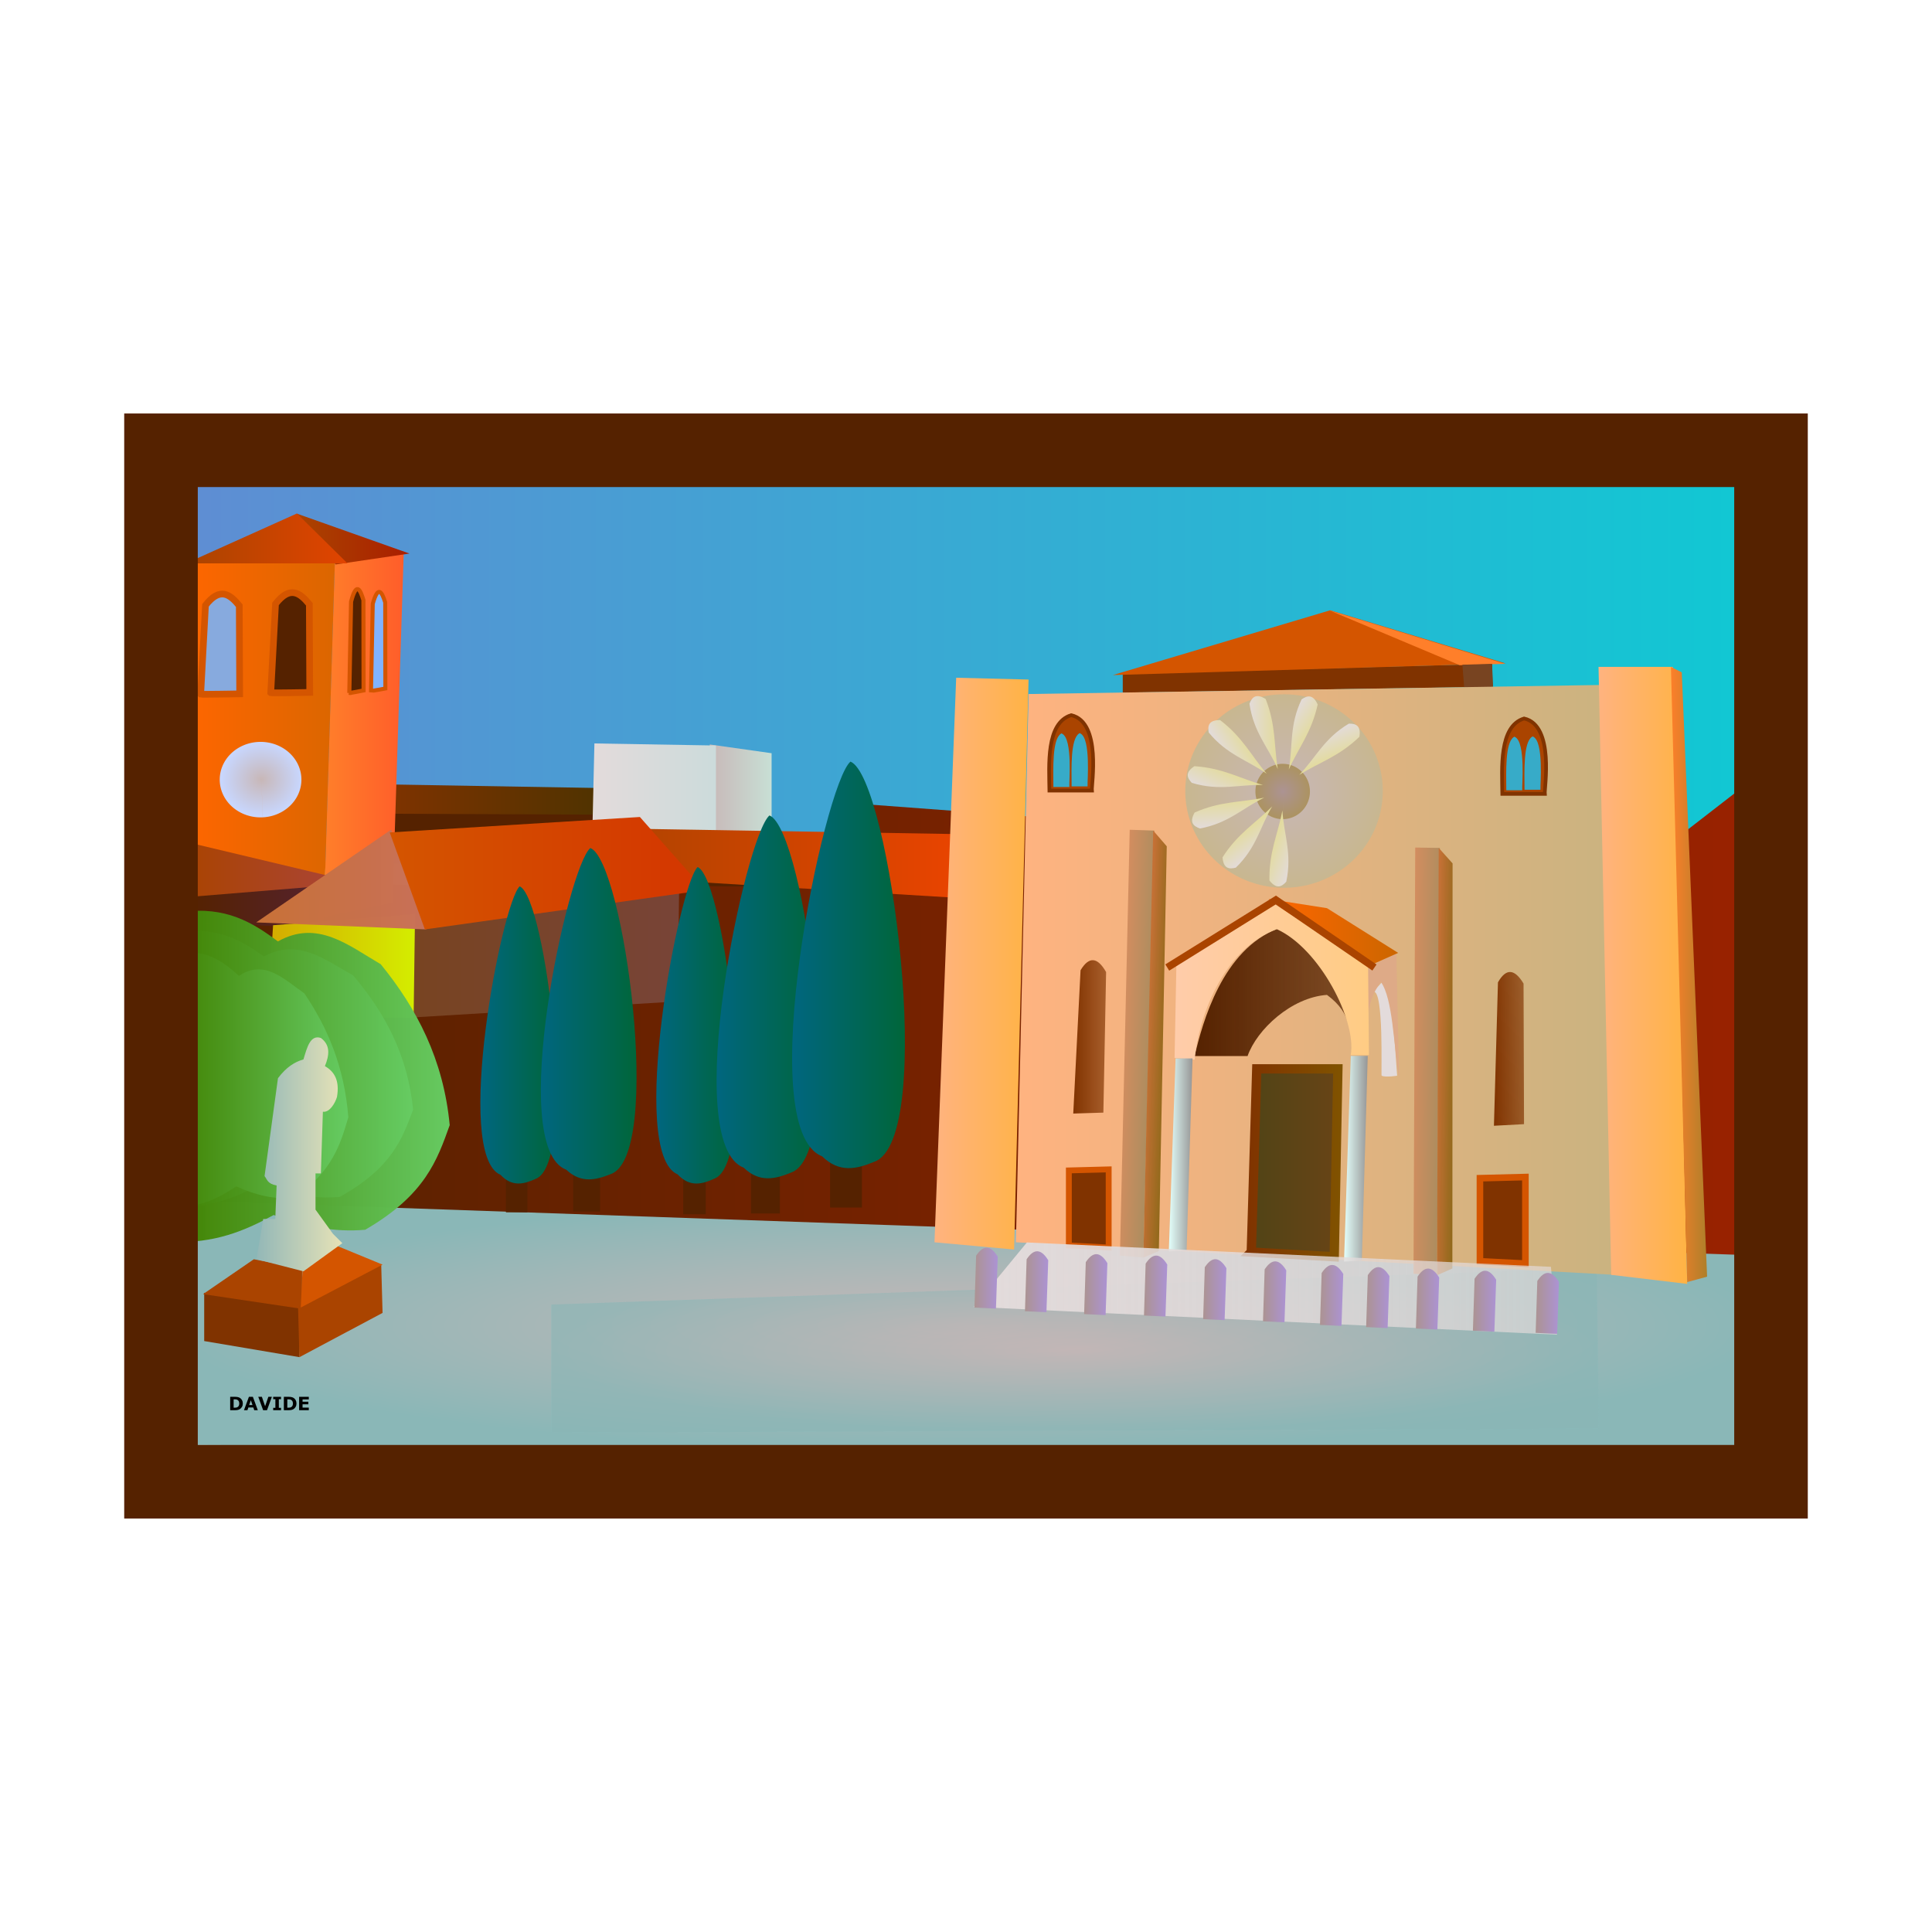 <svg:svg xmlns:dc="http://purl.org/dc/elements/1.1/" xmlns:ns1="http://www.w3.org/1999/xlink" xmlns:ns3="http://creativecommons.org/ns#" xmlns:rdf="http://www.w3.org/1999/02/22-rdf-syntax-ns#" xmlns:svg="http://www.w3.org/2000/svg" height="1050.36" id="svg2" version="1.1" viewBox="-67.53 -224.795 1050.36 1050.36" width="1050.36">
  <svg:defs id="defs4">
    <svg:linearGradient id="linearGradient4487">
      <svg:stop id="stop4489" offset="0" stop-color="#ac9393" />
      <svg:stop id="stop4499" offset=".125" stop-color="#ac939b" />
      <svg:stop id="stop4497" offset=".25" stop-color="#ac93a3" />
      <svg:stop id="stop4495" offset=".5" stop-color="#ac93b4" />
      <svg:stop id="stop4491" offset="1" stop-color="#ac93d5" />
    </svg:linearGradient>
    <svg:linearGradient id="linearGradient4400">
      <svg:stop id="stop4402" offset="0" stop-color="#c8b7b7" />
      <svg:stop id="stop4404" offset="1" stop-color="#8ab7b7" />
    </svg:linearGradient>
    <svg:linearGradient id="linearGradient4047">
      <svg:stop id="stop4049" offset="0" stop-color="#e3fffb" />
      <svg:stop id="stop4051" offset="1" stop-color="#969696" />
    </svg:linearGradient>
    <svg:linearGradient id="linearGradient3915">
      <svg:stop id="stop3917" offset="0" stop-color="#803300" />
      <svg:stop id="stop3919" offset="1" stop-color="#803300" stop-opacity=".659" />
    </svg:linearGradient>
    <svg:linearGradient id="linearGradient3814">
      <svg:stop id="stop3816" offset="0" stop-color="#e3dbdb" />
      <svg:stop id="stop3818" offset="1" stop-color="#e3db98" />
    </svg:linearGradient>
    <svg:linearGradient id="linearGradient3677">
      <svg:stop id="stop3679" offset="0" stop-color="#418000" />
      <svg:stop id="stop3681" offset="1" stop-color="#66cc63" stop-opacity=".984" />
    </svg:linearGradient>
    <svg:filter color-interpolation-filters="sRGB" height="1.836" id="filter4416" width="1.14" x="-.07" y="-.418">
      <svg:feGaussianBlur id="feGaussianBlur4418" stdDeviation="13.468" />
    </svg:filter>
    <svg:filter color-interpolation-filters="sRGB" height="1.836" id="filter4420" width="1.14" x="-.07" y="-.418">
      <svg:feGaussianBlur id="feGaussianBlur4422" stdDeviation="16.627" />
    </svg:filter>
    <svg:radialGradient cx="525.72" cy="574.25" gradientTransform="matrix(.531 0 0 .089 181.63 838.52)" gradientUnits="userSpaceOnUse" id="radialGradient5912" r="434.06" ns1:href="#linearGradient4400" />
    <svg:radialGradient cx="525.72" cy="574.25" gradientTransform="matrix(1 0 0 .168 0 786.21)" gradientUnits="userSpaceOnUse" id="radialGradient5914" r="434.06" ns1:href="#linearGradient4400" />
    <svg:radialGradient cx="525.72" cy="574.25" gradientTransform="matrix(-.656 0 0 .11 929.95 833.71)" gradientUnits="userSpaceOnUse" id="radialGradient5916" r="434.06" ns1:href="#linearGradient4400" />
    <svg:linearGradient gradientUnits="userSpaceOnUse" id="linearGradient5920" x1="176.5" x2="220.06" y1="240.56" y2="240.56">
      <svg:stop id="stop4310" offset="0" stop-color="#ff7f2a" />
      <svg:stop id="stop4312" offset="1" stop-color="#ff5d2a" />
    </svg:linearGradient>
    <svg:linearGradient gradientUnits="userSpaceOnUse" id="linearGradient5922" x1="100.86" x2="182.62" y1="245.15" y2="245.15">
      <svg:stop id="stop4318" offset="0" stop-color="#f60" />
      <svg:stop id="stop4320" offset="1" stop-color="#db6600" />
    </svg:linearGradient>
    <svg:linearGradient gradientTransform="matrix(1.018 0 0 1.116 -2.975 293.52)" gradientUnits="userSpaceOnUse" id="linearGradient5924" x1="161.83" x2="222.05" y1="133.75" y2="133.75">
      <svg:stop id="stop4342" offset="0" stop-color="#a40" />
      <svg:stop id="stop4344" offset="1" stop-color="#aa1e00" />
    </svg:linearGradient>
    <svg:linearGradient gradientTransform="matrix(1 0 0 1.017 0 -7.117)" gradientUnits="userSpaceOnUse" id="linearGradient5926" x1="101.65" x2="189.46" y1="442.24" y2="442.24">
      <svg:stop id="stop4332" offset="0" stop-color="#a40" />
      <svg:stop id="stop4334" offset="1" stop-color="#e14400" />
    </svg:linearGradient>
    <svg:radialGradient cx="142.66" cy="269.35" gradientTransform="matrix(1 0 0 .924 0 20.406)" gradientUnits="userSpaceOnUse" id="radialGradient5928" r="22.206">
      <svg:stop id="stop4359" offset="0" stop-color="#c8b7b7" />
      <svg:stop id="stop4361" offset="1" stop-color="#c8d7ff" />
    </svg:radialGradient>
    <svg:linearGradient gradientUnits="userSpaceOnUse" id="linearGradient5930" x1="103.92" x2="174.97" y1="333.02" y2="333.02">
      <svg:stop id="stop4278" offset="0" stop-color="#520" />
      <svg:stop id="stop4280" offset="1" stop-color="#55222d" />
    </svg:linearGradient>
    <svg:linearGradient gradientUnits="userSpaceOnUse" id="linearGradient5932" x1="99.331" x2="195.61" y1="313.92" y2="313.92">
      <svg:stop id="stop4268" offset="0" stop-color="#a40" />
      <svg:stop id="stop4270" offset="1" stop-color="#aa443d" />
    </svg:linearGradient>
    <svg:linearGradient gradientUnits="userSpaceOnUse" id="linearGradient5934" x1="220.86" x2="369.77" y1="666.88" y2="666.88">
      <svg:stop id="stop4246" offset="0" stop-color="#784421" />
      <svg:stop id="stop4248" offset="1" stop-color="#784437" />
    </svg:linearGradient>
    <svg:linearGradient gradientUnits="userSpaceOnUse" id="linearGradient5936" x1="145.94" x2="226.17" y1="366.64" y2="366.64">
      <svg:stop id="stop4236" offset="0" stop-color="#d4aa00" />
      <svg:stop id="stop4238" offset="1" stop-color="#d4ed00" />
    </svg:linearGradient>
    <svg:linearGradient gradientTransform="matrix(1 0 0 1.061 0 290.32)" gradientUnits="userSpaceOnUse" id="linearGradient5938" x1="385.31" x2="420.03" y1="271.98" y2="271.98">
      <svg:stop id="stop4188" offset="0" stop-color="#c8b7b7" />
      <svg:stop id="stop4190" offset="1" stop-color="#c8dfd5" />
    </svg:linearGradient>
    <svg:linearGradient gradientUnits="userSpaceOnUse" id="linearGradient5940" x1="322.58" x2="389.79" y1="269.74" y2="269.74">
      <svg:stop id="stop4180" offset="0" stop-color="#e3dbdb" />
      <svg:stop id="stop4182" offset="1" stop-color="#ccdbdb" />
    </svg:linearGradient>
    <svg:linearGradient gradientUnits="userSpaceOnUse" id="linearGradient5942" x1="316.98" x2="521.95" y1="310.63" y2="310.63">
      <svg:stop id="stop4168" offset="0" stop-color="#a40" />
      <svg:stop id="stop4170" offset="1" stop-color="#e94400" />
    </svg:linearGradient>
    <svg:linearGradient gradientUnits="userSpaceOnUse" id="linearGradient5944" x1="139.83" x2="232.28" y1="319.65" y2="319.65">
      <svg:stop id="stop4213" offset="0" stop-color="#c87137" />
      <svg:stop id="stop4215" offset="1" stop-color="#c87159" stop-opacity=".992" />
    </svg:linearGradient>
    <svg:linearGradient gradientUnits="userSpaceOnUse" id="linearGradient5946" x1="212.41" x2="383.57" y1="316.21" y2="316.21">
      <svg:stop id="stop4205" offset="0" stop-color="#d45500" />
      <svg:stop id="stop4207" offset="1" stop-color="#d43500" />
    </svg:linearGradient>
    <svg:linearGradient gradientUnits="userSpaceOnUse" id="linearGradient5948" x1="508.08" x2="560.24" y1="365.36" y2="365.36">
      <svg:stop id="stop3754" offset="0" stop-color="#ffb380" />
      <svg:stop id="stop3756" offset="1" stop-color="#ffb345" />
    </svg:linearGradient>
    <svg:linearGradient gradientUnits="userSpaceOnUse" id="linearGradient5950" x1="552.35" x2="878.96" y1="374.22" y2="374.22">
      <svg:stop id="stop3778" offset="0" stop-color="#ffb380" />
      <svg:stop id="stop3780" offset="1" stop-color="#cab380" />
    </svg:linearGradient>
    <svg:linearGradient gradientUnits="userSpaceOnUse" id="linearGradient5952" x1="869.11" x2="918.31" y1="371.76" y2="371.76">
      <svg:stop id="stop3762" offset="0" stop-color="#ffb380" />
      <svg:stop id="stop3764" offset="1" stop-color="#ffb343" />
    </svg:linearGradient>
    <svg:linearGradient gradientUnits="userSpaceOnUse" id="linearGradient5954" x1="908.46" x2="929.13" y1="371.27" y2="371.27">
      <svg:stop id="stop3770" offset="0" stop-color="#ff7f2a" />
      <svg:stop id="stop3772" offset="1" stop-color="#ac7f2a" />
    </svg:linearGradient>
    <svg:radialGradient cx="704.93" cy="272.61" gradientTransform="matrix(1 0 0 .98 0 5.582)" gradientUnits="userSpaceOnUse" id="radialGradient5956" r="53.69">
      <svg:stop id="stop3796" offset="0" stop-color="#c8b7b7" />
      <svg:stop id="stop3798" offset="1" stop-color="#c8b790" />
    </svg:radialGradient>
    <svg:radialGradient cx="704.93" cy="272.61" gradientTransform="matrix(1 0 0 .98 0 5.582)" gradientUnits="userSpaceOnUse" id="radialGradient5958" r="53.69">
      <svg:stop id="stop3806" offset="0" stop-color="#ac9393" />
      <svg:stop id="stop3808" offset="1" stop-color="#ac9361" />
    </svg:radialGradient>
    <svg:linearGradient gradientUnits="userSpaceOnUse" id="linearGradient5960" x1="679.33" x2="695.72" y1="239.77" y2="239.77" ns1:href="#linearGradient3814" />
    <svg:linearGradient gradientTransform="matrix(.831 .556 -.556 .831 267.74 -34.277)" gradientUnits="userSpaceOnUse" id="linearGradient5962" x1="679.33" x2="695.72" y1="239.77" y2="239.77" ns1:href="#linearGradient3814" />
    <svg:linearGradient gradientTransform="matrix(.383 .924 -.924 .383 680.49 -170.63)" gradientUnits="userSpaceOnUse" id="linearGradient5964" x1="679.33" x2="695.72" y1="239.77" y2="239.77" ns1:href="#linearGradient3814" />
    <svg:linearGradient gradientTransform="matrix(.425 -.905 .905 .425 156.95 1095.7)" gradientUnits="userSpaceOnUse" id="linearGradient5978" x1="679.33" x2="695.72" y1="239.77" y2="239.77" ns1:href="#linearGradient3814" />
    <svg:linearGradient gradientTransform="matrix(.856 -.518 .518 .856 -39.974 708.17)" gradientUnits="userSpaceOnUse" id="linearGradient5980" x1="679.33" x2="695.72" y1="239.77" y2="239.77" ns1:href="#linearGradient3814" />
    <svg:linearGradient gradientUnits="userSpaceOnUse" id="linearGradient5982" x1="584.03" x2="601.89" y1="405.18" y2="405.18" ns1:href="#linearGradient3915" />
    <svg:linearGradient gradientTransform="matrix(1 -.023 .023 1 218.65 328.38)" gradientUnits="userSpaceOnUse" id="linearGradient5984" x1="584.03" x2="601.89" y1="405.18" y2="405.18" ns1:href="#linearGradient3915" />
    <svg:linearGradient gradientUnits="userSpaceOnUse" id="linearGradient5990" x1="650.02" x2="737.35" y1="380.82" y2="380.82">
      <svg:stop id="stop4011" offset="0" stop-color="#520" />
      <svg:stop id="stop4013" offset="1" stop-color="#520" stop-opacity=".705" />
    </svg:linearGradient>
    <svg:linearGradient gradientTransform="translate(-4.481 308.25)" gradientUnits="userSpaceOnUse" id="linearGradient5992" x1="694.68" x2="765.14" y1="348.87" y2="348.87">
      <svg:stop id="stop3995" offset="0" stop-color="#f60" />
      <svg:stop id="stop3997" offset="1" stop-color="#c60" />
    </svg:linearGradient>
    <svg:linearGradient gradientUnits="userSpaceOnUse" id="linearGradient5994" x1="639.11" x2="744.8" y1="375.42" y2="375.42">
      <svg:stop id="stop3979" offset="0" stop-color="#fca" />
      <svg:stop id="stop3981" offset="1" stop-color="#ffcc84" />
    </svg:linearGradient>
    <svg:linearGradient gradientTransform="translate(-.92 307.81)" gradientUnits="userSpaceOnUse" id="linearGradient5996" x1="636.9" x2="649.78" y1="469.82" y2="469.82" ns1:href="#linearGradient4047" />
    <svg:linearGradient gradientTransform="matrix(1 0 0 1.066 94.338 278.97)" gradientUnits="userSpaceOnUse" id="linearGradient5998" x1="636.9" x2="649.78" y1="469.82" y2="469.82" ns1:href="#linearGradient4047" />
    <svg:linearGradient gradientUnits="userSpaceOnUse" id="linearGradient6000" x1="768.37" x2="783.69" y1="412.24" y2="412.24">
      <svg:stop id="stop4093" offset="0" stop-color="#d38d5f" />
      <svg:stop id="stop4095" offset="1" stop-color="#ac8d5f" />
    </svg:linearGradient>
    <svg:linearGradient gradientUnits="userSpaceOnUse" id="linearGradient6002" x1="781.14" x2="791.98" y1="412.24" y2="412.24">
      <svg:stop id="stop4101" offset="0" stop-color="#c87137" />
      <svg:stop id="stop4103" offset="1" stop-color="#8e6718" stop-opacity=".977" />
    </svg:linearGradient>
    <svg:linearGradient gradientUnits="userSpaceOnUse" id="linearGradient6008" x1="261.25" x2="303.46" y1="712.39" y2="712.39">
      <svg:stop id="stop3608" offset="0" stop-color="#006680" />
      <svg:stop id="stop3610" offset="1" stop-color="#006639" />
    </svg:linearGradient>
    <svg:linearGradient gradientUnits="userSpaceOnUse" id="linearGradient6018" x1="100.62" x2="244.98" y1="426.67" y2="426.67" ns1:href="#linearGradient3677" />
    <svg:linearGradient gradientTransform="matrix(.869 0 0 .834 13.212 375.07)" gradientUnits="userSpaceOnUse" id="linearGradient6020" x1="100.62" x2="244.98" y1="426.67" y2="426.67" ns1:href="#linearGradient3677" />
    <svg:linearGradient gradientTransform="matrix(.636 0 0 .769 36.588 408.54)" gradientUnits="userSpaceOnUse" id="linearGradient6022" x1="100.62" x2="244.98" y1="426.67" y2="426.67" ns1:href="#linearGradient3677" />
    <svg:linearGradient gradientTransform="translate(0 308.27)" gradientUnits="userSpaceOnUse" id="linearGradient6024" x1="139.49" x2="187.15" y1="469.06" y2="469.06">
      <svg:stop id="stop3716" offset="0" stop-color="#92b7b7" />
      <svg:stop id="stop3718" offset="1" stop-color="#e7e3b7" />
    </svg:linearGradient>
    <svg:linearGradient gradientTransform="matrix(1.171 0 0 1 -90.803 308.27)" gradientUnits="userSpaceOnUse" id="linearGradient6026" x1="530" x2="800.67" y1="542.03" y2="542.03">
      <svg:stop id="stop4477" offset="0" stop-color="#e3dbdb" />
      <svg:stop id="stop4479" offset="1" stop-color="#e3dbdb" stop-opacity=".659" />
    </svg:linearGradient>
    <svg:linearGradient gradientTransform="matrix(.478 0 0 .542 276.34 394.3)" gradientUnits="userSpaceOnUse" id="linearGradient6028" x1="531.89" x2="558.39" y1="830.19" y2="830.19" ns1:href="#linearGradient4487" />
    <svg:linearGradient gradientTransform="matrix(.478 0 0 .542 303.79 396.26)" gradientUnits="userSpaceOnUse" id="linearGradient6030" x1="531.89" x2="558.39" y1="830.19" y2="830.19" ns1:href="#linearGradient4487" />
    <svg:linearGradient gradientTransform="matrix(.478 0 0 .542 335.95 397.83)" gradientUnits="userSpaceOnUse" id="linearGradient6032" x1="531.89" x2="558.39" y1="830.19" y2="830.19" ns1:href="#linearGradient4487" />
    <svg:linearGradient gradientTransform="matrix(.478 0 0 .542 368.5 398.62)" gradientUnits="userSpaceOnUse" id="linearGradient6034" x1="531.89" x2="558.39" y1="830.19" y2="830.19" ns1:href="#linearGradient4487" />
    <svg:linearGradient gradientTransform="matrix(.478 0 0 .542 400.66 400.58)" gradientUnits="userSpaceOnUse" id="linearGradient6036" x1="531.89" x2="558.39" y1="830.19" y2="830.19" ns1:href="#linearGradient4487" />
    <svg:linearGradient gradientTransform="matrix(.478 0 0 .542 433.2 401.75)" gradientUnits="userSpaceOnUse" id="linearGradient6038" x1="531.89" x2="558.39" y1="830.19" y2="830.19" ns1:href="#linearGradient4487" />
    <svg:linearGradient gradientTransform="matrix(.478 0 0 .542 464.19 403.71)" gradientUnits="userSpaceOnUse" id="linearGradient6040" x1="531.89" x2="558.39" y1="830.19" y2="830.19" ns1:href="#linearGradient4487" />
    <svg:linearGradient gradientTransform="matrix(.478 0 0 .542 516.34 405.67)" gradientUnits="userSpaceOnUse" id="linearGradient6042" x1="531.89" x2="558.39" y1="830.19" y2="830.19" ns1:href="#linearGradient4487" />
    <svg:linearGradient gradientTransform="matrix(.478 0 0 .542 547.32 406.85)" gradientUnits="userSpaceOnUse" id="linearGradient6044" x1="531.89" x2="558.39" y1="830.19" y2="830.19" ns1:href="#linearGradient4487" />
    <svg:linearGradient gradientTransform="matrix(.478 0 0 .542 581.44 408.03)" gradientUnits="userSpaceOnUse" id="linearGradient6046" x1="531.89" x2="558.39" y1="830.19" y2="830.19" ns1:href="#linearGradient4487" />
    <svg:linearGradient gradientTransform="matrix(.478 0 0 .542 489.28 404.89)" gradientUnits="userSpaceOnUse" id="linearGradient6048" x1="531.89" x2="558.39" y1="830.19" y2="830.19" ns1:href="#linearGradient4487" />
    <svg:linearGradient gradientUnits="userSpaceOnUse" id="linearGradient3320" x1="678.29" x2="730.43" y1="781.93" y2="781.93">
      <svg:stop id="stop3953" offset="0" stop-color="#504416" />
      <svg:stop id="stop3955" offset="1" stop-color="#694416" />
    </svg:linearGradient>
    <svg:linearGradient gradientUnits="userSpaceOnUse" id="linearGradient3322" x1="678.29" x2="730.43" y1="781.93" y2="781.93">
      <svg:stop id="stop3961" offset="0" stop-color="#803300" />
      <svg:stop id="stop3963" offset="1" stop-color="#805300" />
    </svg:linearGradient>
    <svg:linearGradient gradientTransform="translate(0 308.27)" gradientUnits="userSpaceOnUse" id="linearGradient3384" x1="207.54" x2="338.01" y1="276.16" y2="276.16">
      <svg:stop id="stop4377" offset="0" stop-color="#803300" />
      <svg:stop id="stop4379" offset="1" stop-color="#4b3300" />
    </svg:linearGradient>
    <svg:linearGradient gradientUnits="userSpaceOnUse" id="linearGradient3391" x1="89.882" x2="963.35" y1="706.38" y2="706.38">
      <svg:stop id="stop4428" offset="0" stop-color="#520" />
      <svg:stop id="stop4430" offset="1" stop-color="#9a2200" />
    </svg:linearGradient>
    <svg:linearGradient gradientTransform="translate(0 308.27)" gradientUnits="userSpaceOnUse" id="linearGradient3396" x1="98.853" x2="957.98" y1="199.5" y2="199.5">
      <svg:stop id="stop4559" offset="0" stop-color="#5f8dd3" />
      <svg:stop id="stop4561" offset="1" stop-color="#10c8d3" />
    </svg:linearGradient>
  </svg:defs>
  <svg:g id="layer1" transform="translate(-68.069 -374.54)">
    <svg:g id="g3411">
      <svg:rect fill="url(#linearGradient3396)" height="222.87" id="rect4555" width="859.12" x="98.853" y="396.34" />
      <svg:path d="m208.64 590.49 121.11 0.551v13.212h-123.31l2.202-13.763z" fill="#520" id="path4383" />
      <svg:rect fill="#520" height="35.947" id="rect4565" width="59.312" x="366.66" y="621" />
      <svg:path d="m961.56 567.1-66.499 51.514-434.94-32.435v45.79l-368.44-1.908-1.797 171.71 420.56 38.158 452.91 5.724-1.797-278.56z" fill="url(#linearGradient3391)" id="path4424" />
      <svg:g id="g4450" transform="matrix(1 0 0 .938 0 42.584)">
        <svg:path d="m230.34 926.48 461.35 1.91v-60.176l-460.39-17.193-0.955 75.459z" fill="url(#radialGradient5912)" filter="url(#filter4416)" id="path4412" opacity=".784" />
        <svg:path d="m91.664 951.71 868.11 3.595v-113.23l-866.31-32.352-1.797 141.99z" fill="url(#radialGradient5914)" id="path4398" />
        <svg:path d="m869.81 942.29-569.57 2.358v-74.291l568.39-21.226 1.179 93.159z" fill="url(#radialGradient5916)" filter="url(#filter4420)" id="path4408" opacity=".775" />
      </svg:g>
      <svg:path d="m208.64 576.17 129.37 2.202-0.55 14.313-129.92-0.551 1.101-15.965z" fill="url(#linearGradient3384)" id="path4373" />
      <svg:g id="g4385">
        <svg:g id="g4348">
          <svg:g id="g4324">
            <svg:path d="m176.5 339.9 6.113-194.08 37.44-4.585-6.113 191.02-37.44 7.641z" fill="url(#linearGradient5920)" id="path4304" transform="translate(0 308.27)" />
            <svg:path d="m107.74 146.58h74.88l-6.113 195.61-75.644 1.528 6.877-197.13z" fill="url(#linearGradient5922)" id="path4306" transform="translate(0 308.27)" />
          </svg:g>
          <svg:path d="m161.83 428.95 21.192 27.673 40.13-5.93-61.323-21.743z" fill="url(#linearGradient5924)" id="path4338" />
          <svg:path d="m101.65 456.03h87.808l-27.488-27.125-60.321 27.125z" fill="url(#linearGradient5926)" id="path4328" />
        </svg:g>
        <svg:path d="m143.39 289.87a22.206 20.524 0 1 1 0.02 -0.001l-0.752-20.512z" fill="url(#radialGradient5928)" id="path4355" transform="translate(0 304.23)" />
        <svg:path d="m147.74 526.38c0.865 0.183 21.198-0.183 21.198-0.183l-0.216-47.939c-5.064-6.186-10.477-10.361-18.386-0.183l-2.596 48.305z" fill="#520" id="path4365" stroke="#d45500" stroke-width="3.636" />
        <svg:path d="m109.65 527.15c0.865 0.183 21.198-0.183 21.198-0.183l-0.216-47.939c-5.064-6.186-10.477-10.361-18.386-0.183l-2.596 48.305z" fill="#87aade" id="path4367" stroke="#d45500" stroke-width="3.636" />
        <svg:path d="m190.45 526.48c0.316 0.139 7.754-1.374 7.754-1.374l-0.079-49.102c-1.852-6.054-3.832-10.029-6.725 0.842l-0.949 49.634z" fill="#520" id="path4369" stroke="#d45500" stroke-width="2.225" />
        <svg:path d="m202.24 525.36c0.318 0.133 7.8-1.31 7.8-1.31l-0.08-46.823c-1.863-5.773-3.855-9.563-6.765 0.802l-0.955 47.331z" fill="#80b3ff" id="path4371" stroke="#d45500" stroke-width="2.18" />
      </svg:g>
      <svg:g id="g4288">
        <svg:g id="g4284">
          <svg:path d="m103.92 320.03v22.922l69.531 3.056 1.528-25.979h-71.06z" fill="url(#linearGradient5930)" id="path4274" transform="translate(0 308.27)" />
          <svg:path d="m99.331 298.63 96.274 22.922-93.218 7.641-3.056-30.563z" fill="url(#linearGradient5932)" id="path4264" transform="translate(0 308.27)" />
        </svg:g>
        <svg:g id="g4252">
          <svg:path d="m220.86 703.14 148.15-8.951 0.764-63.554-146.62 23.273-2.291 49.232z" fill="url(#linearGradient5934)" id="path4242" />
          <svg:path d="m149 344.48-3.056 48.901 79.465 1.528 0.764-56.542-77.172 6.113z" fill="url(#linearGradient5936)" id="path4232" transform="translate(0 308.27)" />
          <svg:g id="g4223">
            <svg:g id="g4194">
              <svg:path d="m386.43 554.49 33.602 4.753v43.965h-34.722l1.12-48.718z" fill="url(#linearGradient5938)" id="path4176" />
              <svg:path d="m323.7 245.66-1.12 48.163h67.204v-47.043l-66.084-1.12z" fill="url(#linearGradient5940)" id="path4174" transform="translate(0 308.27)" />
              <svg:path d="m316.98 291.58 203.85 3.36 1.12 34.722-202.73-12.321-2.24-25.762z" fill="url(#linearGradient5942)" id="path4164" transform="translate(0 308.27)" />
            </svg:g>
            <svg:g id="g4219">
              <svg:path d="m139.83 342.95 92.454 3.82-19.102-54.25-73.352 50.429z" fill="url(#linearGradient5944)" id="path4199" transform="translate(0 308.27)" />
              <svg:path d="m212.41 294.05 136.01-8.405 35.148 39.732-152.05 21.394-19.102-52.722z" fill="url(#linearGradient5946)" id="path4201" transform="translate(0 308.27)" />
            </svg:g>
          </svg:g>
        </svg:g>
      </svg:g>
      <svg:g id="g3746">
        <svg:path d="m610.94 218.02v-10.272l200.79-5.381 0.489 12.473-201.28 3.179z" fill="#803300" id="path3738" transform="translate(0 308.27)" />
        <svg:path d="m605.56 208.48 213.51-6.35-95.38-28.86-118.13 35.21z" fill="#d45500" id="path3740" transform="translate(0 308.27)" />
        <svg:path d="m723.2 173.27 70.926 29.838 24.702-0.734-95.627-29.104z" fill="#ff7f2a" id="path3742" transform="translate(0 308.27)" />
        <svg:path d="m796.57 215.33-0.978-12.473 16.142-0.489 0.245 12.962h-15.408z" fill="#784421" id="path3744" transform="translate(0 308.27)" />
      </svg:g>
      <svg:g id="g3784">
        <svg:path d="m508.58 516.86 43.284 3.935 7.87-309.87-39.349-0.984-11.805 306.92z" fill="url(#linearGradient5948)" id="path3730" transform="translate(0 308.27)" />
        <svg:path d="m559.74 218.79 310.86-4.919 7.87 320.69-325.61-17.707 6.886-298.07z" fill="url(#linearGradient5950)" id="path3732" transform="translate(0 308.27)" />
        <svg:path d="m876.49 534.56 41.316 4.919-7.87-335.45h-40.332l6.886 330.53z" fill="url(#linearGradient5952)" id="path3734" transform="translate(0 308.27)" />
        <svg:path d="m917.81 538.5 10.821-2.951-13.772-328.56-5.902-2.951 8.854 334.46z" fill="url(#linearGradient5954)" id="path3736" transform="translate(0 308.27)" />
      </svg:g>
      <svg:g id="g3886">
        <svg:path d="m706.7 325.18a53.69 52.59 0 1 1 0.049 -0.002l-1.817-52.56z" fill="url(#radialGradient5956)" id="path3790" transform="translate(-5.864 307.17)" />
        <svg:path d="m706.7 325.18a53.69 52.59 0 1 1 0.049 -0.002l-1.817-52.56z" fill="url(#radialGradient5958)" id="path3792" transform="matrix(.276 0 0 .286 503.45 502.07)" />
        <svg:g id="g3830">
          <svg:path d="m695.22 259.6c-5.136-11.842-13.124-19.883-15.392-35.549 1.392-3.55 3.53-5.795 8.796-2.565 5.696 14.453 4.46 25.441 6.597 38.114z" fill="url(#linearGradient5960)" id="path3812" transform="translate(0 308.27)" />
          <svg:path d="m701.21 568.07c2.316-12.699 0.148-23.823 6.974-38.105 3.131-2.176 6.156-2.854 8.737 2.759-3.303 15.18-10.439 23.625-15.711 35.347z" fill="url(#linearGradient5962)" id="path3822" />
          <svg:path d="m706.91 571c8.972-9.28 13.342-19.737 26.944-27.832 3.812-0.073 6.705 1.041 5.738 7.143-11.17 10.797-21.793 13.863-32.683 20.69z" fill="url(#linearGradient5964)" id="path3826" />
        </svg:g>
        <svg:g id="g3835" transform="matrix(-.159 .987 -.987 -.159 1380.7 -18.441)">
          <svg:path d="m695.22 259.6c-5.136-11.842-13.124-19.883-15.392-35.549 1.392-3.55 3.53-5.795 8.796-2.565 5.696 14.453 4.46 25.441 6.597 38.114z" fill="url(#linearGradient5960)" id="path3837" transform="translate(0 308.27)" />
          <svg:path d="m701.21 568.07c2.316-12.699 0.148-23.823 6.974-38.105 3.131-2.176 6.156-2.854 8.737 2.759-3.303 15.18-10.439 23.625-15.711 35.347z" fill="url(#linearGradient5962)" id="path3839" />
          <svg:path d="m706.91 571c8.972-9.28 13.342-19.737 26.944-27.832 3.812-0.073 6.705 1.041 5.738 7.143-11.17 10.797-21.793 13.863-32.683 20.69z" fill="url(#linearGradient5964)" id="path3841" />
        </svg:g>
        <svg:g id="g3849" transform="matrix(-.938 -.347 .347 -.938 1152.8 1364.3)">
          <svg:path d="m695.22 259.6c-5.136-11.842-13.124-19.883-15.392-35.549 1.392-3.55 3.53-5.795 8.796-2.565 5.696 14.453 4.46 25.441 6.597 38.114z" fill="url(#linearGradient5960)" id="path3851" transform="translate(0 308.27)" />
          <svg:path d="m701.21 568.07c2.316-12.699 0.148-23.823 6.974-38.105 3.131-2.176 6.156-2.854 8.737 2.759-3.303 15.18-10.439 23.625-15.711 35.347z" fill="url(#linearGradient5962)" id="path3853" />
          <svg:path d="m706.91 571c8.972-9.28 13.342-19.737 26.944-27.832 3.812-0.073 6.705 1.041 5.738 7.143-11.17 10.797-21.793 13.863-32.683 20.69z" fill="url(#linearGradient5964)" id="path3855" />
        </svg:g>
        <svg:path d="m687.2 576.51c-12.902-0.378-23.574 3.439-38.721-1.159-2.623-2.768-3.748-5.656 1.412-9.053 15.504 0.98 24.927 6.765 37.309 10.212z" fill="url(#linearGradient5978)" id="path3867" />
        <svg:path d="m689.24 570.43c-10.524-7.473-21.521-10.219-31.571-22.449-0.646-3.758 0.02-6.785 6.198-6.748 12.355 9.418 16.985 19.459 25.373 29.196z" fill="url(#linearGradient5980)" id="path3869" />
      </svg:g>
      <svg:g id="g3927">
        <svg:path d="m581.64 826.85 21.642 1.133v-42.482l-21.642 0.566v40.783z" fill="#803300" id="path3909" stroke="#d45500" stroke-width="3.191" />
        <svg:path d="m805.13 835.46 24.717 1.255v-47.046l-24.717 0.627v45.164z" fill="#803300" id="path3911" stroke="#d45500" stroke-width="3.589" />
        <svg:path d="m584.03 446.87 16.375-0.496 1.489-76.415c-4.631-8.13-9.262-8.74-13.894-0.992l-3.97 77.903z" fill="url(#linearGradient5982)" id="path3913" transform="translate(0 308.27)" />
        <svg:path d="m812.74 761.78 16.359-0.87-0.259-76.429c-4.816-8.022-9.46-8.526-13.913-0.674l-2.187 77.974z" fill="url(#linearGradient5984)" id="path3923" />
      </svg:g>
      <svg:path d="m680.82 830.45 45.088 2.554 1.982-102.15h-44.097l-2.973 99.595z" fill="url(#linearGradient3320)" id="path3933" stroke="url(#linearGradient3322)" stroke-width="5.069" />
      <svg:g id="g4063">
        <svg:g id="g4033">
          <svg:g id="g4029" transform="translate(0 -1.127)">
            <svg:path d="m760.11 735.65c-1.384-19.989-3.121-49.942-8.435-50.612l-4.466 4.962c5.814-0.969 4.082 45.384 4.466 45.65 1.629 1.134 9.428 0 8.435 0z" fill="#e3dbdb" id="path4027" />
            <svg:path d="m761.17 429.01c-2.998-18.36-3.398-43.647-9.924-52.597-9.457 12.736-6.522 25.472-8.932 38.207l-0.496-45.154 17.863-8.435 1.489 67.979z" fill="#deaa87" id="path4025" transform="translate(0 308.27)" />
          </svg:g>
          <svg:g id="g4017">
            <svg:path d="m650.02 415.61h28.78c5.071-14.471 23.84-31.899 43.169-33.245 14.475 10.586 11.622 21.171 15.382 31.757l-1.985-39.696c-13.659-10.038-34.255-29.985-39.696-28.283-30.555 11.517-41.381 51.143-45.65 69.468z" fill="url(#linearGradient5990)" id="path4007" transform="translate(0 308.27)" />
            <svg:g id="g4001">
              <svg:path d="m690.2 638.52 31.757 4.962 38.704 24.314-17.863 7.939-52.597-37.215z" fill="url(#linearGradient5992)" id="path3991" />
              <svg:g id="g3987">
                <svg:path d="m639.11 416.6 10.916 0.992c1.958-21.904 14.791-59.873 44.658-70.957 23.264 10.488 43.542 49.83 40.192 68.476h9.924l-0.496-50.116-50.612-31.757-53.59 33.245-0.992 50.116z" fill="url(#linearGradient5994)" id="path3967" transform="translate(0 308.27)" />
                <svg:path d="m635.14 675.75 59.048-36.719 53.59 36.719" fill="none" id="path3985" stroke="#a40" stroke-width="4" />
              </svg:g>
            </svg:g>
          </svg:g>
        </svg:g>
        <svg:g id="g4059">
          <svg:path d="m635.98 830.09 9.664-0.46 3.221-104.46h-9.204l-3.682 104.92z" fill="url(#linearGradient5996)" id="path4045" />
          <svg:path d="m731.24 835.61 9.664-0.49 3.221-111.33h-9.204l-3.682 111.83z" fill="url(#linearGradient5998)" id="path4055" />
        </svg:g>
      </svg:g>
      <svg:g id="g4465">
        <svg:g id="g4107" transform="matrix(1 .015 -.015 1 10.642 -5.355)">
          <svg:path d="m770.92 527.75-2.553-231.66h13.402l1.915 232.3-12.764-0.638z" fill="url(#linearGradient6000)" id="path4079" transform="translate(0 308.27)" />
          <svg:path d="m783.69 528.39 8.296-3.829-3.191-220.17-7.658-8.296 2.553 232.3z" fill="url(#linearGradient6002)" id="path4081" transform="translate(0 308.27)" />
        </svg:g>
        <svg:g id="g4111" transform="matrix(.999 .034 -.034 .999 -132.32 -29.025)">
          <svg:path d="m770.92 527.75-2.553-231.66h13.402l1.915 232.3-12.764-0.638z" fill="url(#linearGradient6000)" id="path4113" transform="translate(0 308.27)" />
          <svg:path d="m783.69 528.39 8.296-3.829-3.191-220.17-7.658-8.296 2.553 232.3z" fill="url(#linearGradient6002)" id="path4115" transform="translate(0 308.27)" />
        </svg:g>
      </svg:g>
      <svg:g id="g4154">
        <svg:g id="g4141">
          <svg:path d="m571.07 271.28h23.086c-0.341-2.969 5.499-37.225-11.247-40.992-13.796 4.193-12.006 27.328-11.839 40.992z" fill="#a40" id="path4135" stroke="#803300" stroke-width="2" transform="translate(0 308.27)" />
          <svg:path d="m573.7 577.11h7.697c-0.114-2.037 1.833-25.54-3.75-28.125-4.6 2.877-4.003 18.75-3.947 28.125z" fill="#37abc8" id="path4137" stroke="#37abc8" stroke-width=".957" />
          <svg:path d="m583.61 576.82h7.7c-0.114-2.027 1.834-25.408-3.751-27.979-4.601 2.862-4.004 18.653-3.949 27.979z" fill="#37abc8" id="path4139" stroke="#37abc8" stroke-width=".954" />
        </svg:g>
        <svg:g id="g4146" transform="translate(246.23 1.797)">
          <svg:path d="m571.07 271.28h23.086c-0.341-2.969 5.499-37.225-11.247-40.992-13.796 4.193-12.006 27.328-11.839 40.992z" fill="#a40" id="path4148" stroke="#803300" stroke-width="2" transform="translate(0 308.27)" />
          <svg:path d="m573.7 577.11h7.697c-0.114-2.037 1.833-25.54-3.75-28.125-4.6 2.877-4.003 18.75-3.947 28.125z" fill="#37abc8" id="path4150" stroke="#37abc8" stroke-width=".957" />
          <svg:path d="m583.61 576.82h7.7c-0.114-2.027 1.834-25.408-3.751-27.979-4.601 2.862-4.004 18.653-3.949 27.979z" fill="#37abc8" id="path4152" stroke="#37abc8" stroke-width=".954" />
        </svg:g>
      </svg:g>
      <svg:g id="g3650">
        <svg:g id="g3614">
          <svg:rect fill="#520" height="23.331" id="rect2832" transform="translate(0 308.27)" width="11.666" x="275.6" y="477.24" />
          <svg:path d="m272.67 788.48c-25.813-10.964 0.722-147.99 10.399-156.86 14.383 6.226 31.845 150.35 8.666 159.05-6.355 2.869-12.71 4.539-19.065-2.189z" fill="url(#linearGradient6008)" id="path2830" />
        </svg:g>
        <svg:g id="g3618" transform="matrix(1.259 0 0 1.115 -34.884 -93.463)">
          <svg:rect fill="#520" height="23.331" id="rect3620" transform="translate(0 308.27)" width="11.666" x="275.6" y="477.24" />
          <svg:path d="m272.67 788.48c-25.813-10.964 0.722-147.99 10.399-156.86 14.383 6.226 31.845 150.35 8.666 159.05-6.355 2.869-12.71 4.539-19.065-2.189z" fill="url(#linearGradient6008)" id="path3622" />
        </svg:g>
        <svg:g id="g3626" transform="matrix(1.052 0 0 1.065 82.048 -51.544)">
          <svg:rect fill="#520" height="23.331" id="rect3628" transform="translate(0 308.27)" width="11.666" x="275.6" y="477.24" />
          <svg:path d="m272.67 788.48c-25.813-10.964 0.722-147.99 10.399-156.86 14.383 6.226 31.845 150.35 8.666 159.05-6.355 2.869-12.71 4.539-19.065-2.189z" fill="url(#linearGradient6008)" id="path3630" />
        </svg:g>
        <svg:g id="g3634" transform="matrix(1.345 0 0 1.221 38.15 -178.13)">
          <svg:rect fill="#520" height="23.331" id="rect3636" transform="translate(0 308.27)" width="11.666" x="275.6" y="477.24" />
          <svg:path d="m272.67 788.48c-25.813-10.964 0.722-147.99 10.399-156.86 14.383 6.226 31.845 150.35 8.666 159.05-6.355 2.869-12.71 4.539-19.065-2.189z" fill="url(#linearGradient6008)" id="path3638" />
        </svg:g>
        <svg:g id="g3642" transform="matrix(1.484 0 0 1.368 42.838 -300.25)">
          <svg:rect fill="#520" height="23.331" id="rect3644" transform="translate(0 308.27)" width="11.666" x="275.6" y="477.24" />
          <svg:path d="m272.67 788.48c-25.813-10.964 0.722-147.99 10.399-156.86 14.383 6.226 31.845 150.35 8.666 159.05-6.355 2.869-12.71 4.539-19.065-2.189z" fill="url(#linearGradient6008)" id="path3646" />
        </svg:g>
      </svg:g>
      <svg:g id="g3693" transform="matrix(1.05 0 0 1 -12.2 0)">
        <svg:path d="m100.62 516.61c22.499 1.085 38.408-6.065 53.225-14.582 15.797 6.263 31.595 9.525 47.392 8.02 31.112-18.957 37.274-37.914 43.747-56.87-3.209-35.689-17.012-63.433-35.726-87.493-16.726-10.227-32.78-24.48-53.225-12.395-13.02-10.255-26.987-19.186-49.579-16.04l-5.833 179.36z" fill="url(#linearGradient6018)" id="path3667" transform="translate(0 308.27)" />
        <svg:path d="m100.62 805.94c19.544 0.905 33.365-5.059 46.236-12.162 13.723 5.224 27.446 7.944 41.169 6.689 27.027-15.811 32.379-31.621 38.002-47.432-2.788-29.766-14.778-52.905-31.035-72.972-14.529-8.53-28.476-20.417-46.236-10.338-11.311-8.553-23.443-16.001-43.069-13.378l-5.067 149.59z" fill="url(#linearGradient6020)" id="path3685" />
        <svg:path d="m100.62 805.95c14.317 0.835 24.442-4.666 33.87-11.217 10.053 4.818 20.106 7.327 30.159 6.17 19.799-14.583 23.72-29.165 27.839-43.748-2.042-27.454-10.826-48.796-22.735-67.305-10.644-7.867-20.86-18.832-33.87-9.535-8.286-7.889-17.174-14.759-31.551-12.339l-3.712 137.97z" fill="url(#linearGradient6022)" id="path3689" />
      </svg:g>
      <svg:g id="g4581">
        <svg:path d="m111.55 878.83v-26.248l52.496 8.02-0.729 26.977-51.767-8.749z" fill="#803300" id="path3698" />
        <svg:path d="m162.59 860.61 45.205-23.331 0.729 26.248-45.205 24.061-0.729-26.977z" fill="#a40" id="path3700" />
        <svg:path d="m110.93 853.32 27.602-18.958 26.248 5.104v21.873l-53.85-8.02z" fill="#a40" id="path3702" />
        <svg:path d="m164.05 860.61 44.476-23.331-24.79-10.208-18.749 13.645-0.937 19.894z" fill="#d45500" id="path3704" />
        <svg:path d="m139.99 834.36 3.646-21.873h6.562l0.729-18.228c-5.092-0.975-5.064-3.23-6.562-5.104l7.291-53.225c4.618-6.149 9.235-8.901 13.853-10.208 1.971-6.563 3.734-13.594 9.478-11.666 5.318 3.957 4.587 9.425 2.187 15.311 5.251 2.964 8.103 7.984 6.562 16.77-0.951 3.188-3.92 8.546-7.656 8.02l-1.094 33.539h-2.916v19.686l9.478 13.124 5.104 5.104-21.144 15.311-25.519-6.562z" fill="url(#linearGradient6024)" id="path3712" />
      </svg:g>
      <svg:g id="g4541">
        <svg:path d="m558.82 825.22-28.823 35.018 317.05 15.143-3.326-36.91-284.9-13.25z" fill="url(#linearGradient6026)" id="path4473" />
        <svg:path d="m530.32 860.64 11.678 0.545 0.976-28.25c-3.917-6.359-7.833-6.467-11.75-0.513l-0.904 28.218z" fill="url(#linearGradient6028)" id="path4485" />
        <svg:path d="m557.77 862.6 11.678 0.545 0.976-28.25c-3.917-6.359-7.833-6.467-11.75-0.513l-0.904 28.218z" fill="url(#linearGradient6030)" id="path4501" />
        <svg:path d="m589.93 864.17 11.678 0.545 0.976-28.25c-3.917-6.359-7.833-6.467-11.75-0.513l-0.904 28.218z" fill="url(#linearGradient6032)" id="path4505" />
        <svg:path d="m622.48 864.95 11.678 0.545 0.976-28.25c-3.917-6.359-7.833-6.467-11.75-0.513l-0.904 28.218z" fill="url(#linearGradient6034)" id="path4509" />
        <svg:path d="m654.64 866.91 11.678 0.545 0.976-28.25c-3.917-6.359-7.833-6.467-11.75-0.513l-0.904 28.218z" fill="url(#linearGradient6036)" id="path4513" />
        <svg:path d="m687.18 868.09 11.678 0.545 0.976-28.25c-3.917-6.359-7.833-6.467-11.75-0.513l-0.904 28.218z" fill="url(#linearGradient6038)" id="path4517" />
        <svg:path d="m718.17 870.05 11.678 0.545 0.976-28.25c-3.917-6.359-7.833-6.467-11.75-0.513l-0.904 28.218z" fill="url(#linearGradient6040)" id="path4521" />
        <svg:path d="m770.32 872.01 11.678 0.545 0.976-28.25c-3.917-6.359-7.833-6.467-11.75-0.513l-0.904 28.218z" fill="url(#linearGradient6042)" id="path4525" />
        <svg:path d="m801.3 873.19 11.678 0.545 0.976-28.25c-3.917-6.359-7.833-6.467-11.75-0.513l-0.904 28.218z" fill="url(#linearGradient6044)" id="path4529" />
        <svg:path d="m835.42 874.37 11.678 0.545 0.976-28.25c-3.917-6.359-7.833-6.467-11.75-0.513l-0.904 28.218z" fill="url(#linearGradient6046)" id="path4533" />
        <svg:path d="m743.26 871.23 11.678 0.545 0.976-28.25c-3.917-6.359-7.833-6.467-11.75-0.513l-0.904 28.218z" fill="url(#linearGradient6048)" id="path4537" />
      </svg:g>
      <svg:rect fill="none" height="560.77" id="rect4567" stroke="#520" stroke-width="40" width="875.3" x="88.069" y="394.54" />
      <svg:g id="text4730">
        <svg:path d="m132.55 912.79c0 0.677-0.155 1.283-0.464 1.819-0.309 0.535-0.7 0.946-1.172 1.233-0.355 0.215-0.744 0.365-1.167 0.449-0.423 0.085-0.924 0.127-1.504 0.127h-2.563v-7.271h2.637c0.592 0 1.103 0.05 1.533 0.149 0.43 0.099 0.791 0.24 1.084 0.422 0.501 0.306 0.896 0.719 1.184 1.238 0.288 0.519 0.432 1.13 0.432 1.833zm-1.938-0.015c-0-0.479-0.087-0.888-0.261-1.228-0.174-0.34-0.45-0.606-0.828-0.798-0.192-0.094-0.388-0.159-0.588-0.193-0.2-0.034-0.502-0.051-0.906-0.051h-0.474v4.551h0.474c0.446 0 0.773-0.02 0.981-0.061 0.208-0.041 0.412-0.115 0.61-0.222 0.342-0.195 0.592-0.457 0.752-0.784 0.16-0.327 0.239-0.732 0.239-1.213z" id="path3399" style="" />
        <svg:path d="m140.7 916.42h-1.938l-0.503-1.47h-2.695l-0.503 1.47h-1.89l2.686-7.271h2.158zm-2.896-2.803-0.894-2.607-0.894 2.607z" id="path3401" style="" />
        <svg:path d="m148.35 909.15-2.651 7.271h-2.1l-2.651-7.271h1.968l1.758 5.107 1.758-5.107z" id="path3403" style="" />
        <svg:path d="m153.32 916.42h-4.258v-1.289h1.191v-4.692h-1.191v-1.289h4.258v1.289h-1.191v4.692h1.191z" id="path3405" style="" />
        <svg:path d="m161.73 912.79c-0 0.677-0.155 1.283-0.464 1.819-0.309 0.535-0.7 0.946-1.172 1.233-0.355 0.215-0.744 0.365-1.167 0.449-0.423 0.085-0.924 0.127-1.504 0.127h-2.563v-7.271h2.637c0.592 0 1.103 0.05 1.533 0.149 0.43 0.099 0.791 0.24 1.084 0.422 0.501 0.306 0.896 0.719 1.184 1.238 0.288 0.519 0.432 1.13 0.432 1.833zm-1.938-0.015c-0-0.479-0.087-0.888-0.261-1.228-0.174-0.34-0.45-0.606-0.828-0.798-0.192-0.094-0.388-0.159-0.588-0.193-0.2-0.034-0.502-0.051-0.906-0.051h-0.474v4.551h0.474c0.446 0 0.773-0.02 0.981-0.061 0.208-0.041 0.412-0.115 0.61-0.222 0.342-0.195 0.592-0.457 0.752-0.784 0.16-0.327 0.239-0.732 0.239-1.213z" id="path3407" style="" />
        <svg:path d="m168.42 916.42h-5.259v-7.271h5.259v1.406h-3.394v1.255h3.149v1.406h-3.149v1.797h3.394z" id="path3409" style="" />
      </svg:g>
    </svg:g>
  </svg:g>
</svg:svg>